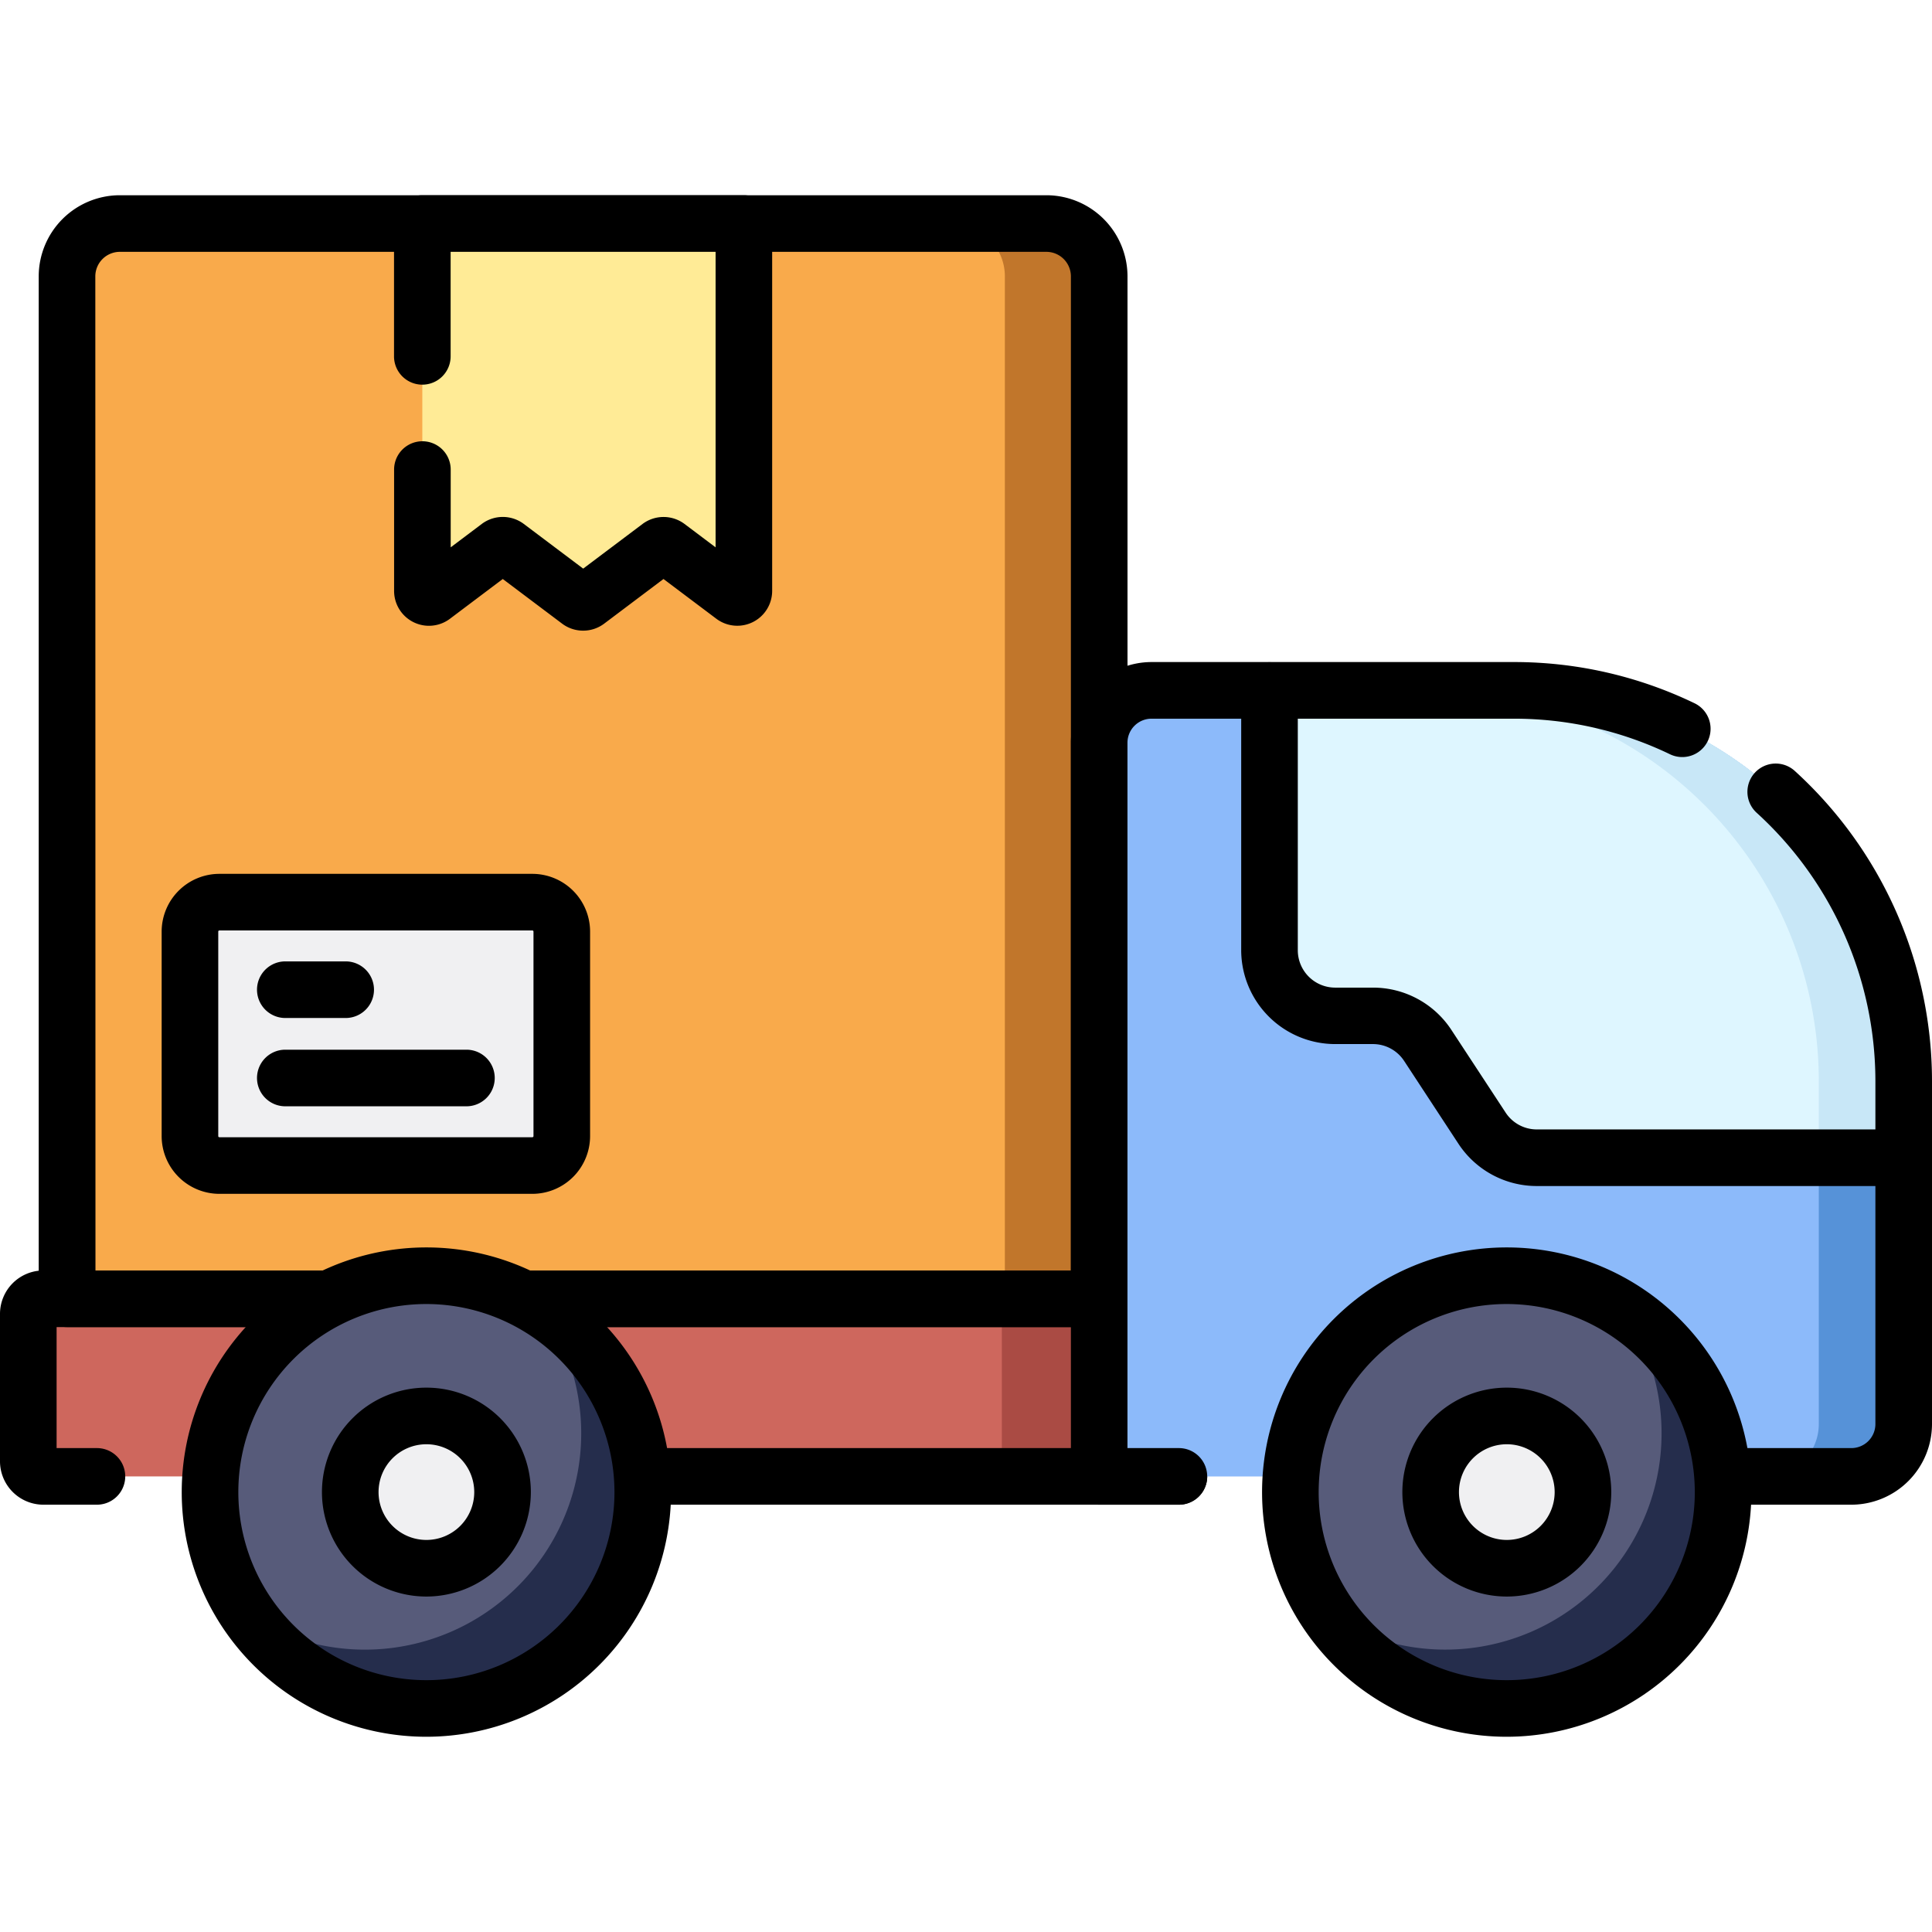<svg xmlns="http://www.w3.org/2000/svg" viewBox="0 0 512 512"><title>Retail - Lineal Color</title><g id="_12_Delivery" data-name="12 Delivery"><path d="M7.5,348.19v39.07a4,4,0,0,0,4,4H312.43V344.19H11.5A4,4,0,0,0,7.5,348.19Z" style="fill:#ce675d"/><rect x="265.5" y="344.19" width="46.93" height="47.07" style="fill:#aa4b44"/><path d="M312.43,398.76H111a7.5,7.5,0,0,1,0-15H304.93V351.69H15v32.07H25.69a7.5,7.5,0,0,1,0,15H11.5A11.51,11.51,0,0,1,0,387.26V348.19a11.51,11.51,0,0,1,11.5-11.5H312.43a7.5,7.5,0,0,1,7.5,7.5v47.07A7.5,7.5,0,0,1,312.43,398.76Z"/><path d="M17.76,73.24V344.19H291.3V73.24a14,14,0,0,0-14-14H31.76A14,14,0,0,0,17.76,73.24Z" style="fill:#f9aa4b"/><path d="M277.3,59.24h-25a14,14,0,0,1,14,14V344.19h25V73.24A14,14,0,0,0,277.3,59.24Z" style="fill:#c1762b"/><path d="M291.3,351.69H17.76a7.5,7.5,0,0,1-7.5-7.5V73.24a21.52,21.52,0,0,1,21.5-21.5H277.3a21.52,21.52,0,0,1,21.5,21.5V344.19A7.5,7.5,0,0,1,291.3,351.69Zm-266-15H283.8V73.24a6.51,6.51,0,0,0-6.5-6.5H31.76a6.51,6.51,0,0,0-6.5,6.5Z"/><path d="M194.35,158l-17.47-13.14a1.74,1.74,0,0,0-2.09,0l-19.2,14.45a1.74,1.74,0,0,1-2.09,0l-19.22-14.45a1.74,1.74,0,0,0-2.09,0L114.71,158a1.74,1.74,0,0,1-2.79-1.39V59.24h85.21v97.35A1.74,1.74,0,0,1,194.35,158Z" style="fill:#ffeb96"/><path d="M154.54,167.13a9.23,9.23,0,0,1-5.55-1.84l-15.75-11.85-14,10.54a9.24,9.24,0,0,1-14.8-7.39V124.44a7.5,7.5,0,1,1,15,0v20.61l8.25-6.21a9.28,9.28,0,0,1,11.11,0l15.75,11.85,15.74-11.84a9.28,9.28,0,0,1,11.11,0l8.24,6.2V66.74H119.42v27.7a7.5,7.5,0,0,1-15,0V59.24a7.5,7.5,0,0,1,7.5-7.5h85.21a7.5,7.5,0,0,1,7.5,7.5v97.35a9.24,9.24,0,0,1-14.8,7.38l-14-10.53L160.1,165.28A9.24,9.24,0,0,1,154.54,167.13Z"/><rect x="50.34" y="239.08" width="98.54" height="69.8" rx="7.8" ry="7.8" style="fill:#f0f0f2"/><path d="M141.08,316.38H58.14a15.32,15.32,0,0,1-15.3-15.3v-54.2a15.32,15.32,0,0,1,15.3-15.3h82.94a15.32,15.32,0,0,1,15.3,15.3v54.2A15.32,15.32,0,0,1,141.08,316.38Zm-82.94-69.8a.3.3,0,0,0-.3.3v54.2a.3.3,0,0,0,.3.3h82.94a.3.3,0,0,0,.3-.3v-54.2a.3.3,0,0,0-.3-.3Z"/><path d="M91.61,269.78h-16a7.5,7.5,0,1,1,0-15h16a7.5,7.5,0,0,1,0,15Z"/><path d="M123.61,293.18h-48a7.5,7.5,0,0,1,0-15h48a7.5,7.5,0,1,1,0,15Z"/><path d="M305.17,183H401A103.51,103.51,0,0,1,504.5,286.47v90.92a13.88,13.88,0,0,1-13.88,13.88H291.3a0,0,0,0,1,0,0V196.83A13.88,13.88,0,0,1,305.17,183Z" style="fill:#8cbafa"/><path d="M401,183h-22.5A103.51,103.51,0,0,1,482,286.47v90.92a13.88,13.88,0,0,1-13.88,13.88h22.5a13.88,13.88,0,0,0,13.88-13.88V286.47A103.51,103.51,0,0,0,401,183Z" style="fill:#5692d8"/><path d="M401,183H336.45v68.83a17.4,17.4,0,0,0,17.4,17.4h10a17.4,17.4,0,0,1,14.55,7.86L392.74,299a17.4,17.4,0,0,0,14.55,7.86h97.2V286.47A103.51,103.51,0,0,0,401,183Z" style="fill:#def6ff"/><path d="M498.22,250.88q-.87-2.38-1.85-4.7a103.14,103.14,0,0,0-5.58-11.23q-1.25-2.17-2.59-4.27a104,104,0,0,0-40.08-36.4q-1.12-.57-2.25-1.12A103.1,103.1,0,0,0,401,183h-22.5A103.51,103.51,0,0,1,482,286.47v20.35h22.5V286.47A103.31,103.31,0,0,0,498.22,250.88Z" style="fill:#c8e7f7"/><path d="M490.62,398.76H368.25a7.5,7.5,0,0,1,0-15H490.62a6.38,6.38,0,0,0,6.38-6.38V286.47a96.24,96.24,0,0,0-31.46-71.07,7.5,7.5,0,1,1,10.09-11.1A111.27,111.27,0,0,1,512,286.47v90.92A21.4,21.4,0,0,1,490.62,398.76Z"/><path d="M312.43,398.76H291.3a7.5,7.5,0,0,1-7.5-7.5V196.83a21.4,21.4,0,0,1,21.38-21.38H401a110,110,0,0,1,48.07,10.92,7.5,7.5,0,0,1-6.5,13.52A95.11,95.11,0,0,0,401,190.46H305.17a6.38,6.38,0,0,0-6.38,6.38V383.76h13.63a7.5,7.5,0,0,1,0,15Z"/><path d="M504.5,314.31H407.3a24.83,24.83,0,0,1-20.83-11.25l-14.36-21.9a9.87,9.87,0,0,0-8.28-4.47h-10a24.93,24.93,0,0,1-24.9-24.9V183a7.5,7.5,0,0,1,15,0v68.83a9.91,9.91,0,0,0,9.9,9.9h10a24.83,24.83,0,0,1,20.83,11.25L399,294.84a9.87,9.87,0,0,0,8.28,4.47h97.2a7.5,7.5,0,0,1,0,15Z"/><circle cx="399.3" cy="395.42" r="57.34" style="fill:#575b7a"/><path d="M430,347a57.33,57.33,0,0,1-77.65,81.28A57.33,57.33,0,1,0,430,347Z" style="fill:#252d4c"/><path d="M399.3,460.26a64.84,64.84,0,1,1,64.84-64.84A64.91,64.91,0,0,1,399.3,460.26Zm0-114.68a49.84,49.84,0,1,0,49.84,49.84A49.9,49.9,0,0,0,399.3,345.58Z"/><circle cx="399.3" cy="395.42" r="20.18" style="fill:#f0f0f2"/><path d="M399.3,423.1A27.68,27.68,0,1,1,427,395.42,27.71,27.71,0,0,1,399.3,423.1Zm0-40.36A12.68,12.68,0,1,0,412,395.42,12.69,12.69,0,0,0,399.3,382.74Z"/><circle cx="113.03" cy="395.42" r="57.34" style="fill:#575b7a"/><path d="M143.69,347A57.33,57.33,0,0,1,66,428.26,57.33,57.33,0,1,0,143.69,347Z" style="fill:#252d4c"/><path d="M113,460.26a64.84,64.84,0,1,1,64.84-64.84A64.91,64.91,0,0,1,113,460.26Zm0-114.68a49.84,49.84,0,1,0,49.84,49.84A49.9,49.9,0,0,0,113,345.58Z"/><circle cx="113.03" cy="395.42" r="20.18" style="fill:#f0f0f2"/><path d="M113,423.1a27.68,27.68,0,1,1,27.68-27.68A27.71,27.71,0,0,1,113,423.1Zm0-40.36a12.68,12.68,0,1,0,12.68,12.68A12.69,12.69,0,0,0,113,382.74Z"/></g></svg>